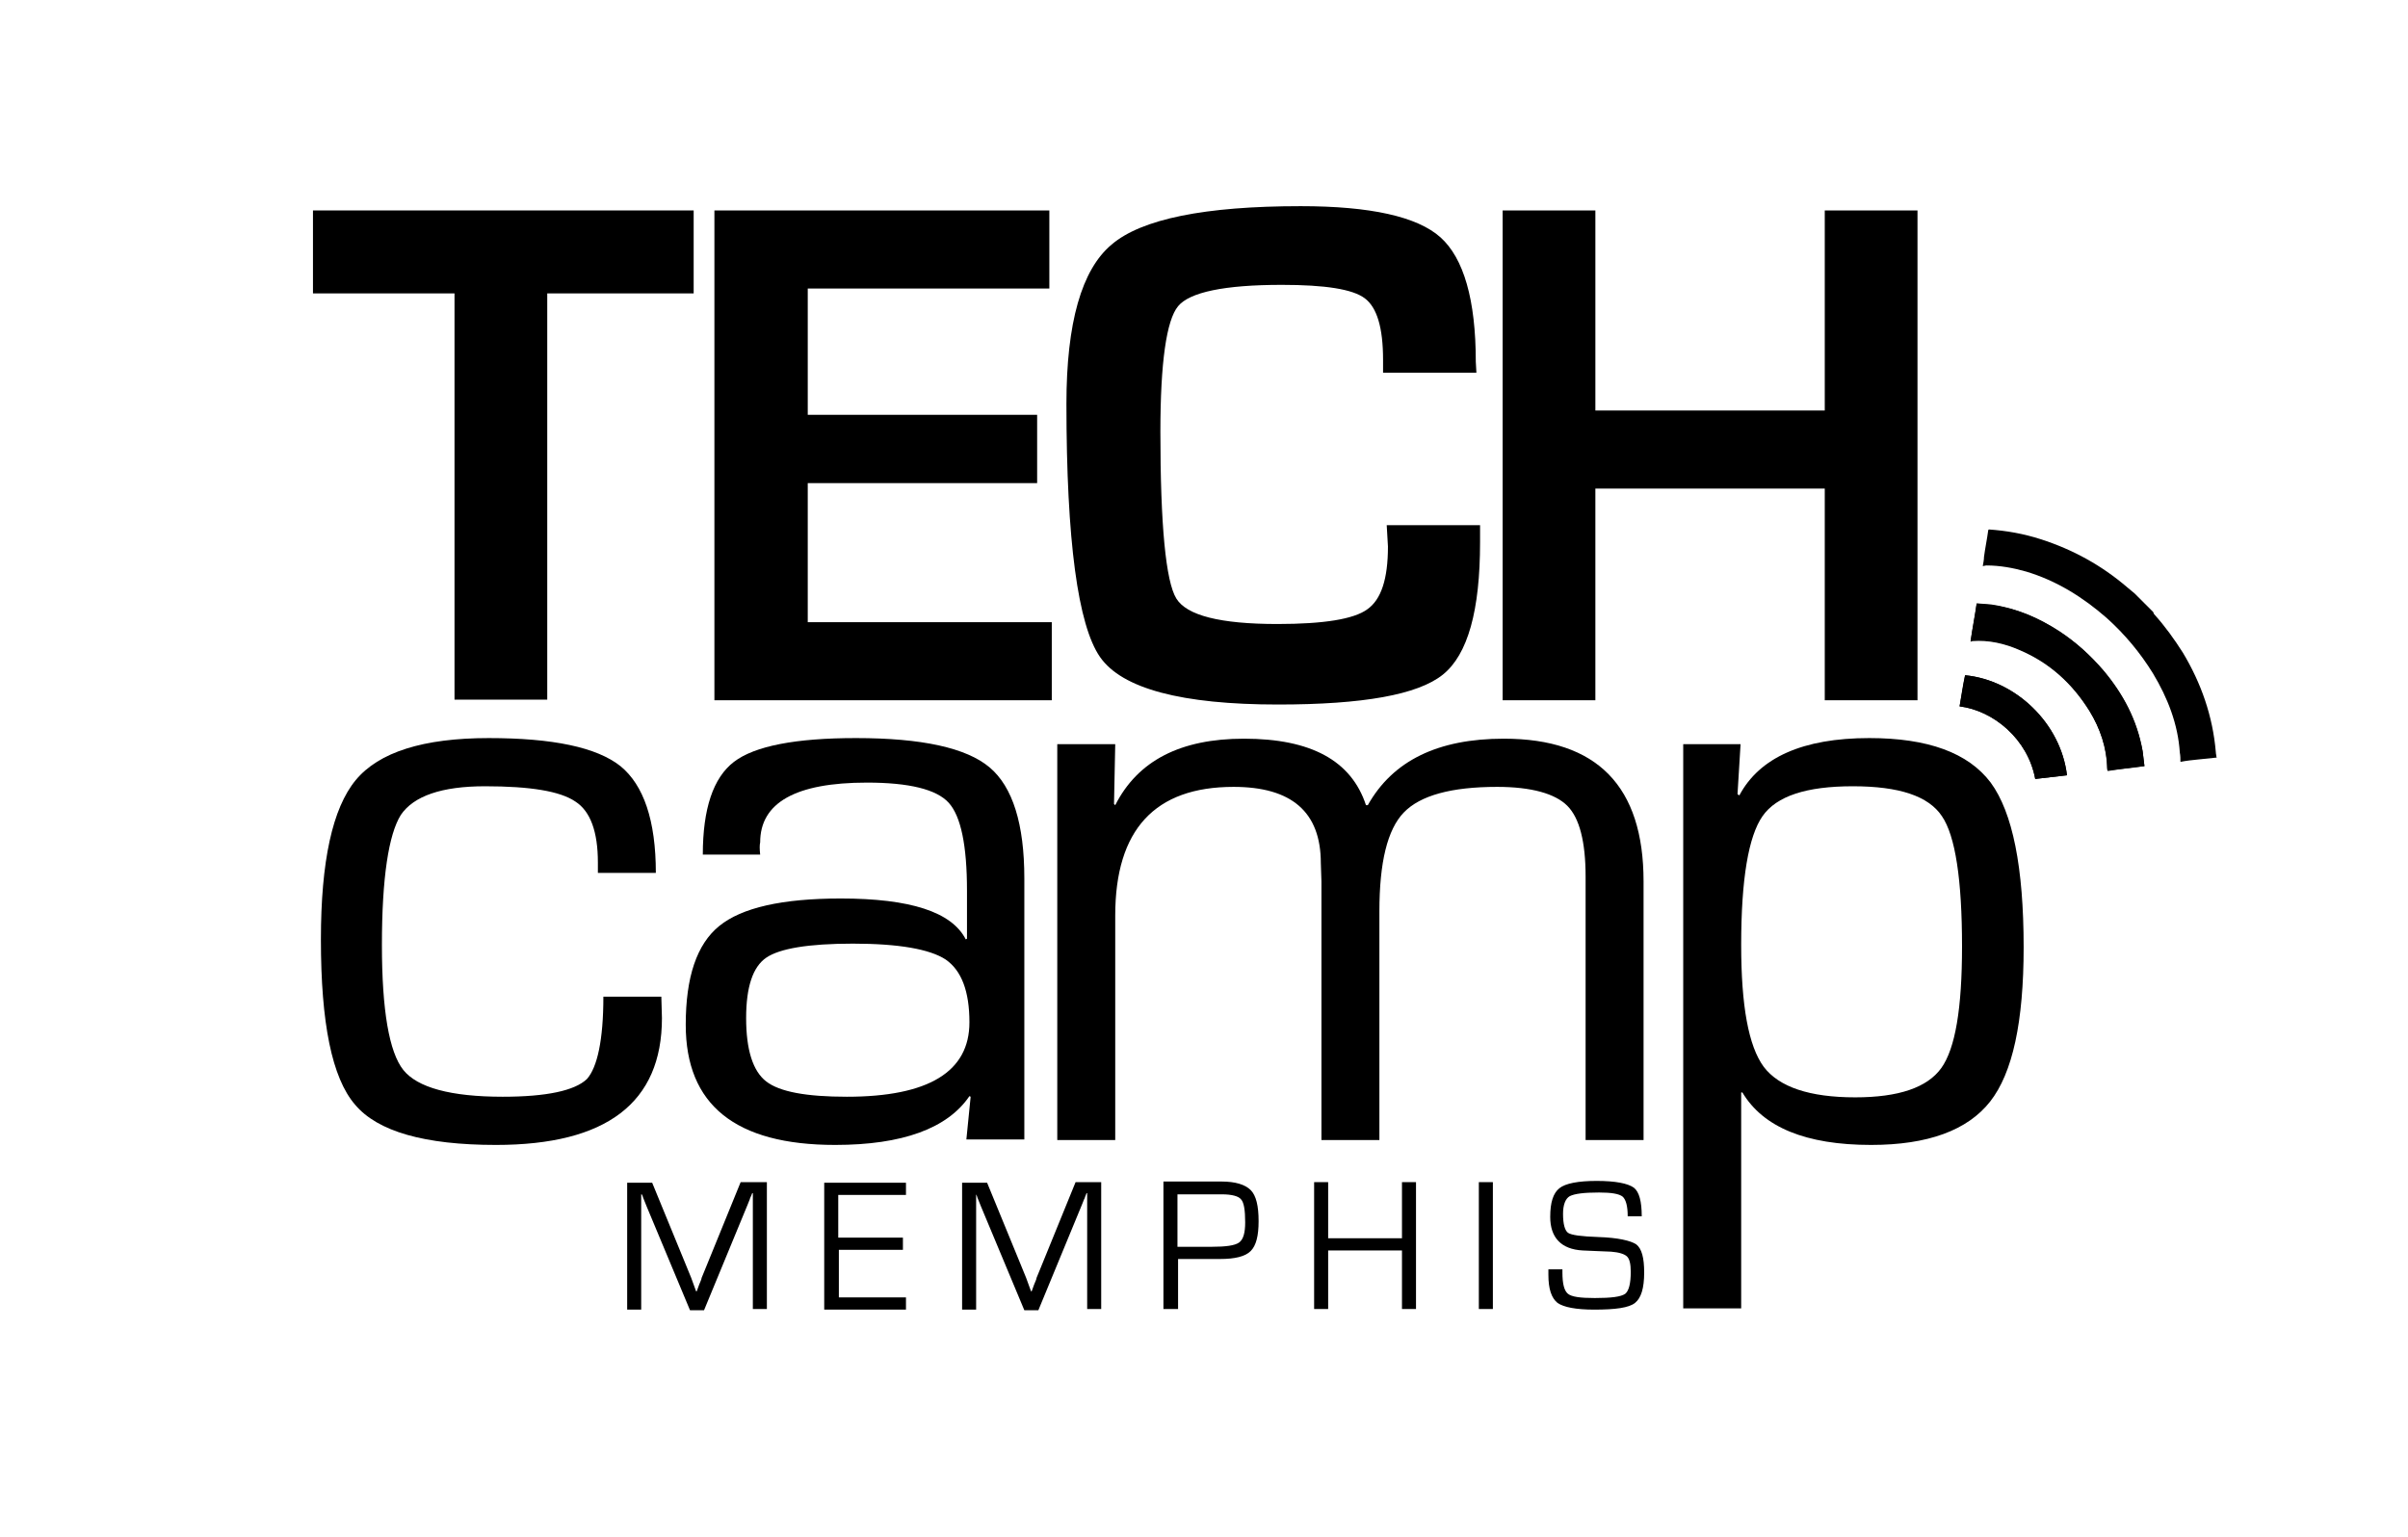 <?xml version="1.0" encoding="utf-8"?>
<!-- Generator: Adobe Illustrator 18.0.0, SVG Export Plug-In . SVG Version: 6.00 Build 0)  -->
<!DOCTYPE svg PUBLIC "-//W3C//DTD SVG 1.1//EN" "http://www.w3.org/Graphics/SVG/1.1/DTD/svg11.dtd">
<svg version="1.1" id="Layer_1" xmlns="http://www.w3.org/2000/svg" xmlns:xlink="http://www.w3.org/1999/xlink" x="0px" y="0px"
	 viewBox="0 0 394.7 251.9" enable-background="new 0 0 394.7 251.9" xml:space="preserve">
<g>
	<g>
		<g>
			<g>
				<g>
					<path d="M39.8-264.9v69H24v-69H0v-14.1h64.6v14.1H39.8z"/>
					<path d="M83.9-265.8v21.4h39v11.6h-39v23.5h41.5v13.3H68.2v-83.1H125v13.3H83.9z"/>
					<path d="M182.3-225.6h15.8v2.9c0,11.6-2.1,19-6.3,22.4c-4.2,3.4-13.6,5.1-28,5.1c-16.4,0-26.5-2.7-30.3-8
						c-3.8-5.4-5.7-19.7-5.7-43c0-13.7,2.6-22.7,7.7-27.1c5.1-4.3,15.8-6.5,32.1-6.5c11.9,0,19.8,1.8,23.8,5.3c4,3.6,6,10.6,6,21.2
						l0.1,1.9h-15.8v-2.1c0-5.4-1-8.9-3.1-10.4c-2-1.5-6.7-2.3-14-2.3c-9.8,0-15.7,1.2-17.6,3.6c-2,2.4-3,9.5-3,21.3
						c0,15.9,0.9,25.3,2.6,28.3c1.8,2.9,7.5,4.4,17.1,4.4c7.8,0,12.9-0.8,15.3-2.4c2.3-1.6,3.5-5.2,3.5-10.7L182.3-225.6z"/>
					<path d="M272.3-279.1v83.1h-15.8v-35.9h-39v35.9h-15.8v-83.1h15.8v33.9h39v-33.9H272.3z"/>
				</g>
				<g>
					<g>
						<path d="M325.6-218.7h9.5l0.1,3.5c0,13.9-9.1,20.8-27.2,20.8c-11.7,0-19.4-2.2-23.1-6.6c-3.8-4.4-5.6-13.4-5.6-27.1
							c0-12.8,1.9-21.5,5.7-26.1c3.8-4.6,11.1-6.9,21.8-6.9c10.5,0,17.7,1.5,21.6,4.6c3.8,3.1,5.8,8.9,5.8,17.5h-9.5v-1.7
							c0-5-1.2-8.4-3.7-10c-2.5-1.7-7.4-2.5-14.8-2.5c-7.1,0-11.7,1.6-13.8,4.7c-2,3.2-3.1,10.3-3.1,21.3c0,10.8,1.2,17.6,3.5,20.5
							c2.3,2.9,7.8,4.4,16.3,4.4c7.2,0,11.8-1,13.8-2.9C324.7-207,325.6-211.5,325.6-218.7z"/>
						<path d="M351.4-241.9h-9.4c0-7.5,1.7-12.6,5.1-15.2c3.4-2.6,10.1-3.9,20-3.9c10.8,0,18.1,1.6,21.9,4.8
							c3.8,3.2,5.7,9.3,5.7,18.2v42.8h-9.5l0.7-7l-0.2-0.1c-3.6,5.3-11,8-22,8c-16.4,0-24.5-6.6-24.5-19.7c0-7.8,1.8-13.2,5.5-16.2
							c3.7-3,10.3-4.5,19.9-4.5c11.4,0,18.2,2.2,20.5,6.7l0.2-0.1v-7.9c0-7.4-1-12.2-3-14.4c-2-2.2-6.5-3.3-13.4-3.3
							c-11.7,0-17.5,3.3-17.5,9.8C351.3-243.5,351.3-242.9,351.4-241.9z M366.6-227.4c-7.3,0-12,0.8-14.2,2.3
							c-2.2,1.5-3.3,4.8-3.3,9.9c0,5.2,1.1,8.7,3.3,10.4c2.2,1.7,6.6,2.5,13.2,2.5c13.4,0,20.1-4.1,20.1-12.2
							c0-5.1-1.3-8.5-3.9-10.3C379.2-226.5,374.1-227.4,366.6-227.4z"/>
						<path d="M400.1-260.1h9.5l-0.2,9.8l0.2,0.2c3.7-7.3,10.7-10.9,21.1-10.9c11,0,17.6,3.6,20,10.9h0.3
							c4.1-7.3,11.5-10.9,22.3-10.9c15.3,0,22.9,7.8,22.9,23.4v42.4h-9.5v-43.2c0-5.7-1-9.6-3-11.6c-2-2-5.9-3.1-11.5-3.1
							c-7.5,0-12.6,1.4-15.3,4.2c-2.7,2.8-4,8.2-4,16.2v37.5h-9.5v-42.4l-0.1-3c0-8.4-4.8-12.5-14.3-12.5c-12.9,0-19.4,7-19.4,21.1
							v36.8h-9.5V-260.1z"/>
						<path d="M502.6-260.1h9.5l-0.5,8.2l0.3,0.2c3.3-6.2,10.4-9.4,21.3-9.4c9.6,0,16.2,2.4,19.9,7.3c3.6,4.9,5.4,13.9,5.4,27
							c0,12.2-1.8,20.6-5.5,25.3c-3.7,4.7-10.2,7.1-19.5,7.1c-10.7,0-17.7-2.9-21.1-8.6H512v35.4h-9.5V-260.1z M530.5-253.2
							c-7.6,0-12.5,1.6-14.8,4.9c-2.3,3.3-3.5,10.3-3.5,21.1c0,10,1.2,16.6,3.7,20c2.5,3.3,7.5,5,15,5c7.1,0,11.8-1.6,14.1-4.8
							c2.3-3.2,3.4-9.8,3.4-19.9c0-11-1.1-18.2-3.3-21.4C542.9-251.6,538-253.2,530.5-253.2z"/>
					</g>
				</g>
				<g>
					<path d="M352.5-188.3v20.8h-2.3v-16.6v-1.2l0-0.6l0-0.6h-0.1l-0.2,0.5c-0.1,0.2-0.2,0.4-0.2,0.5l-0.4,1l-7.1,17.2H340l-7.1-17
						l-0.4-1l-0.2-0.5c0-0.1-0.1-0.3-0.2-0.5H332l0,0.6l0,0.6v1.1v16.6h-2.3v-20.8h4.1l5.5,13.4l0.9,2.2l0.4,1.1l0.4,1.1h0.1
						l0.4-1.1c0.2-0.5,0.4-0.9,0.4-1.1l0.9-2.2l5.5-13.5H352.5z"/>
					<path d="M364.2-186.3v7.1h10.5v2h-10.5v7.8h11v2h-13.4v-20.8h13.4v2H364.2z"/>
					<path d="M407.3-188.3v20.8h-2.3v-16.6v-1.2l0-0.6l0-0.6h-0.1l-0.2,0.5c-0.1,0.2-0.1,0.4-0.2,0.5l-0.4,1l-7.1,17.2h-2.3l-7.1-17
						l-0.4-1l-0.2-0.5c0-0.1-0.1-0.3-0.2-0.5h-0.1l0,0.6l0,0.6v1.1v16.6h-2.3v-20.8h4.1l5.5,13.4l0.9,2.2l0.4,1.1l0.4,1.1h0.1
						l0.4-1.1c0.2-0.5,0.4-0.9,0.4-1.1l0.9-2.2l5.5-13.5H407.3z"/>
					<path d="M417.4-167.5v-20.8h8.7h0.8c2.3,0,3.9,0.5,4.8,1.4c0.9,0.9,1.3,2.6,1.3,5.1c0,2.4-0.4,4-1.3,4.9
						c-0.9,0.9-2.6,1.3-5,1.3l-0.9,0h-6v8.2H417.4z M419.8-177.7h5.6c2.3,0,3.8-0.2,4.5-0.7c0.7-0.5,1-1.6,1-3.3
						c0-2-0.2-3.3-0.7-3.8c-0.4-0.5-1.5-0.8-3.1-0.8l-0.9,0h-6.3V-177.7z"/>
					<path d="M458.9-188.3v20.8h-2.3v-9.6h-12.1v9.6h-2.3v-20.8h2.3v9.2h12.1v-9.2H458.9z"/>
					<path d="M471.4-188.3v20.8h-2.3v-20.8H471.4z"/>
					<path d="M495.9-182.7h-2.3c0-1.7-0.3-2.7-0.8-3.2c-0.6-0.5-1.9-0.7-3.9-0.7c-2.5,0-4,0.2-4.8,0.6c-0.7,0.4-1.1,1.4-1.1,2.9
						c0,1.7,0.3,2.7,0.8,3.1c0.6,0.4,2.2,0.6,5,0.7c3.2,0.1,5.3,0.6,6.2,1.2c0.9,0.7,1.3,2.2,1.3,4.6c0,2.6-0.5,4.2-1.5,5
						c-1,0.8-3.2,1.1-6.7,1.1c-3,0-5-0.4-6-1.1c-1-0.8-1.5-2.3-1.5-4.6l0-0.9h2.3v0.5c0,1.9,0.3,3,0.9,3.5c0.6,0.5,2,0.7,4.4,0.7
						c2.7,0,4.3-0.2,5-0.7c0.6-0.5,0.9-1.7,0.9-3.6c0-1.3-0.2-2.1-0.6-2.5c-0.4-0.4-1.3-0.7-2.6-0.8l-2.4-0.1l-2.3-0.1
						c-3.5-0.2-5.3-2.1-5.3-5.5c0-2.4,0.5-3.9,1.5-4.7c1-0.8,3.1-1.2,6.1-1.2c3.1,0,5.1,0.4,6.1,1.1
						C495.5-186.7,495.9-185.1,495.9-182.7z"/>
				</g>
			</g>
			<g id="pItPUY_13_">
				<g>
					<path d="M578.2-256.5c-0.1-0.8-0.2-1.6-0.3-2.4c-0.9-5-3.2-9.4-6.5-13.3c-2-2.4-4.4-4.6-7.1-6.3c-3.4-2.3-7.1-3.9-11.2-4.4
						c-0.8-0.1-1.6-0.1-2.4-0.2c-0.3,2.1-0.7,4.1-1,6.2c0.1,0,0.2-0.1,0.3-0.1c2.7-0.2,5.3,0.4,7.8,1.5c4.9,2.1,8.6,5.5,11.4,10
						c1.8,2.9,2.9,6.1,2.9,9.5c0,0.1,0,0.2,0.1,0.3C574.2-256,576.2-256.2,578.2-256.5z M548-266.2c5.6,0.7,11.2,5.4,12.4,11.9
						c1.7-0.2,3.4-0.4,5.2-0.6c-1-8.5-8.4-15.6-16.7-16.4C548.5-269.7,548.3-268,548-266.2z"/>
					<path fill-rule="evenodd" clip-rule="evenodd" d="M590.1-257.9c-1,0.1-1.9,0.2-2.9,0.3c-1,0.1-2,0.2-3,0.4c0-0.5,0-1-0.1-1.5
						c-0.3-4.7-2-9-4.4-13c-2.1-3.4-4.6-6.4-7.6-9.1c-3.9-3.4-8.2-6.1-13.2-7.6c-2.1-0.6-4.3-1-6.5-1c-0.2,0-0.4,0.1-0.6,0.1
						c0.1-0.6,0.2-1,0.2-1.5c0.2-1.5,0.5-2.9,0.7-4.4c0,0,0,0,0.1-0.1c2.9,0.2,5.7,0.7,8.5,1.6c5.3,1.7,10,4.3,14.2,7.9
						c0.4,0.3,0.8,0.7,1.2,1c1,1,2,2,3,3c0.1,0.1,0.1,0.3,0.2,0.4c1.8,2,3.3,4.1,4.7,6.3c3,5,4.9,10.4,5.4,16.3
						c0,0.3,0.1,0.5,0.1,0.8C590.2-258,590.1-257.9,590.1-257.9z"/>
					<path fill-rule="evenodd" clip-rule="evenodd" d="M578.2-256.5c-2,0.3-4,0.5-6,0.7c0-0.1-0.1-0.2-0.1-0.3
						c-0.1-3.5-1.2-6.6-2.9-9.5c-2.8-4.5-6.5-7.9-11.4-10c-2.5-1.1-5.1-1.7-7.8-1.5c-0.1,0-0.1,0-0.3,0.1c0.3-2.1,0.7-4.1,1-6.2
						c0.8,0.1,1.6,0.1,2.4,0.2c4.1,0.6,7.8,2.2,11.2,4.4c2.7,1.8,5,3.9,7.1,6.3c3.3,3.9,5.6,8.2,6.5,13.3
						C578.1-258.1,578.1-257.3,578.2-256.5z"/>
					<path fill-rule="evenodd" clip-rule="evenodd" d="M548-266.2c0.3-1.7,0.6-3.4,0.9-5.1c8.3,0.8,15.7,7.9,16.7,16.4
						c-1.7,0.2-3.4,0.4-5.2,0.6C559.2-260.8,553.5-265.5,548-266.2z"/>
				</g>
			</g>
		</g>
	</g>
</g>
<g>
	<g>
		<g>
			<g>
				<g>
					<path d="M89.7,48.1v66.6H74.5V48.1H51.3V34.5h62.4v13.6H89.7z"/>
					<path d="M132.4,47.3V68H170v11.2h-37.6V102h40v12.8h-55.3V34.5h54.9v12.8H132.4z"/>
					<path d="M227.3,86.1h15.3v2.8c0,11.2-2,18.4-6.1,21.7c-4.1,3.3-13.1,4.9-27,4.9c-15.8,0-25.6-2.6-29.2-7.8
						c-3.6-5.2-5.5-19-5.5-41.5c0-13.3,2.5-22,7.4-26.1c4.9-4.2,15.3-6.3,31-6.3c11.4,0,19.1,1.7,22.9,5.1
						c3.8,3.4,5.8,10.2,5.8,20.4l0.1,1.8h-15.3v-2.1c0-5.3-1-8.6-3-10.1c-2-1.5-6.5-2.2-13.6-2.2c-9.4,0-15.1,1.2-17,3.5
						c-1.9,2.3-2.9,9.2-2.9,20.6c0,15.4,0.9,24.5,2.6,27.3c1.7,2.8,7.2,4.2,16.6,4.2c7.6,0,12.5-0.8,14.7-2.4
						c2.3-1.6,3.4-5,3.4-10.3L227.3,86.1z"/>
					<path d="M314.3,34.5v80.3h-15.2V80.1h-37.6v34.7h-15.2V34.5h15.2v32.8h37.6V34.5H314.3z"/>
				</g>
				<g>
					<g>
						<path d="M98.9,163.4h9.5l0.1,3.5c0,13.9-9.1,20.8-27.2,20.8c-11.7,0-19.4-2.2-23.1-6.6c-3.8-4.4-5.6-13.4-5.6-27.1
							c0-12.8,1.9-21.5,5.7-26.1c3.8-4.6,11.1-6.9,21.8-6.9c10.5,0,17.7,1.5,21.6,4.6c3.8,3.1,5.8,8.9,5.8,17.5h-9.5v-1.7
							c0-5-1.2-8.4-3.7-10c-2.5-1.7-7.4-2.5-14.8-2.5c-7.1,0-11.7,1.6-13.8,4.7c-2,3.2-3.1,10.3-3.1,21.3c0,10.8,1.2,17.6,3.5,20.5
							c2.3,2.9,7.8,4.4,16.3,4.4c7.2,0,11.8-1,13.8-2.9C97.9,175,98.9,170.5,98.9,163.4z"/>
						<path d="M124.6,140.1h-9.4c0-7.5,1.7-12.6,5.1-15.2c3.4-2.6,10.1-3.9,20-3.9c10.8,0,18.1,1.6,21.9,4.8
							c3.8,3.2,5.7,9.3,5.7,18.2v42.8h-9.5l0.7-7l-0.2-0.1c-3.6,5.3-11,8-22,8c-16.4,0-24.5-6.6-24.5-19.7c0-7.8,1.8-13.2,5.5-16.2
							c3.7-3,10.3-4.5,19.9-4.5c11.4,0,18.2,2.2,20.5,6.7l0.2-0.1v-7.9c0-7.4-1-12.2-3-14.4c-2-2.2-6.5-3.3-13.4-3.3
							c-11.7,0-17.5,3.3-17.5,9.8C124.5,138.5,124.5,139.2,124.6,140.1z M139.8,154.7c-7.3,0-12,0.8-14.2,2.3
							c-2.2,1.5-3.3,4.8-3.3,9.9c0,5.2,1.1,8.7,3.3,10.4c2.2,1.7,6.6,2.5,13.2,2.5c13.4,0,20.1-4.1,20.1-12.2
							c0-5.1-1.3-8.5-3.9-10.3C152.4,155.6,147.3,154.7,139.8,154.7z"/>
						<path d="M173.3,122h9.5l-0.2,9.8l0.2,0.2c3.7-7.3,10.7-10.9,21.1-10.9c11,0,17.6,3.6,20,10.9h0.3c4.1-7.3,11.5-10.9,22.3-10.9
							c15.3,0,22.9,7.8,22.9,23.4v42.4h-9.5v-43.2c0-5.7-1-9.6-3-11.6c-2-2-5.9-3.1-11.5-3.1c-7.5,0-12.6,1.4-15.3,4.2
							c-2.7,2.8-4,8.2-4,16.2v37.5h-9.5v-42.4l-0.1-3c0-8.4-4.8-12.5-14.3-12.5c-12.9,0-19.4,7-19.4,21.1v36.8h-9.5V122z"/>
						<path d="M275.8,122h9.5l-0.5,8.2l0.3,0.2c3.3-6.2,10.4-9.4,21.3-9.4c9.6,0,16.2,2.4,19.9,7.3c3.6,4.9,5.4,13.9,5.4,27
							c0,12.2-1.8,20.6-5.5,25.3c-3.7,4.7-10.2,7.1-19.5,7.1c-10.7,0-17.7-2.9-21.1-8.6h-0.2v35.4h-9.5V122z M303.7,128.9
							c-7.6,0-12.5,1.6-14.8,4.9c-2.3,3.3-3.5,10.3-3.5,21.1c0,10,1.2,16.6,3.7,20c2.5,3.3,7.5,5,15,5c7.1,0,11.8-1.6,14.1-4.8
							c2.3-3.2,3.4-9.8,3.4-19.9c0-11-1.1-18.2-3.3-21.4C316.1,130.5,311.3,128.9,303.7,128.9z"/>
					</g>
				</g>
				<g>
					<path d="M125.7,193.8v20.8h-2.3v-16.6v-1.2l0-0.6l0-0.6h-0.1l-0.2,0.5c-0.1,0.2-0.2,0.4-0.2,0.5l-0.4,1l-7.1,17.2h-2.3l-7.1-17
						l-0.4-1l-0.2-0.5c0-0.1-0.1-0.3-0.2-0.5h-0.1l0,0.6l0,0.6v1.1v16.6h-2.3v-20.8h4.1l5.5,13.4l0.9,2.2l0.4,1.1l0.4,1.1h0.1
						l0.4-1.1c0.2-0.5,0.4-0.9,0.4-1.1l0.9-2.2l5.5-13.5H125.7z"/>
					<path d="M137.4,195.8v7.1H148v2h-10.5v7.8h11v2h-13.4v-20.8h13.4v2H137.4z"/>
					<path d="M180.5,193.8v20.8h-2.3v-16.6v-1.2l0-0.6l0-0.6h-0.1l-0.2,0.5c-0.1,0.2-0.1,0.4-0.2,0.5l-0.4,1l-7.1,17.2h-2.3l-7.1-17
						l-0.4-1l-0.2-0.5c0-0.1-0.1-0.3-0.2-0.5H160l0,0.6l0,0.6v1.1v16.6h-2.3v-20.8h4.1l5.5,13.4l0.9,2.2l0.4,1.1l0.4,1.1h0.1
						l0.4-1.1c0.2-0.5,0.4-0.9,0.4-1.1l0.9-2.2l5.5-13.5H180.5z"/>
					<path d="M190.7,214.5v-20.8h8.7h0.8c2.3,0,3.9,0.5,4.8,1.4c0.9,0.9,1.3,2.6,1.3,5.1c0,2.4-0.4,4-1.3,4.9
						c-0.9,0.9-2.6,1.3-5,1.3l-0.9,0h-6v8.2H190.7z M193,204.4h5.6c2.3,0,3.8-0.2,4.5-0.7c0.7-0.5,1-1.6,1-3.3c0-2-0.2-3.3-0.7-3.8
						c-0.4-0.5-1.5-0.8-3.1-0.8l-0.9,0H193V204.4z"/>
					<path d="M232.1,193.8v20.8h-2.3v-9.6h-12.1v9.6h-2.3v-20.8h2.3v9.2h12.1v-9.2H232.1z"/>
					<path d="M244.7,193.8v20.8h-2.3v-20.8H244.7z"/>
					<path d="M269.1,199.4h-2.3c0-1.7-0.3-2.7-0.8-3.2c-0.6-0.5-1.9-0.7-3.9-0.7c-2.5,0-4,0.2-4.8,0.6c-0.7,0.4-1.1,1.4-1.1,2.9
						c0,1.7,0.3,2.7,0.8,3.1c0.6,0.4,2.2,0.6,5,0.7c3.2,0.1,5.3,0.6,6.2,1.2c0.9,0.7,1.3,2.2,1.3,4.6c0,2.6-0.5,4.2-1.5,5
						c-1,0.8-3.2,1.1-6.7,1.1c-3,0-5-0.4-6-1.1c-1-0.8-1.5-2.3-1.5-4.6l0-0.9h2.3v0.5c0,1.9,0.3,3,0.9,3.5c0.6,0.5,2,0.7,4.4,0.7
						c2.7,0,4.3-0.2,5-0.7c0.6-0.5,0.9-1.7,0.9-3.6c0-1.3-0.2-2.1-0.6-2.5c-0.4-0.4-1.3-0.7-2.6-0.8l-2.4-0.1l-2.3-0.1
						c-3.5-0.2-5.3-2.1-5.3-5.5c0-2.4,0.5-3.9,1.5-4.7c1-0.8,3.1-1.2,6.1-1.2c3.1,0,5.1,0.4,6.1,1.1
						C268.7,195.4,269.1,197,269.1,199.4z"/>
				</g>
			</g>
			<g id="pItPUY_3_">
				<g>
					<path d="M351.5,125.6c-0.1-0.8-0.2-1.6-0.3-2.4c-0.9-5-3.2-9.4-6.5-13.3c-2-2.4-4.4-4.6-7.1-6.3c-3.4-2.3-7.1-3.9-11.2-4.4
						c-0.8-0.1-1.6-0.1-2.4-0.2c-0.3,2.1-0.7,4.1-1,6.2c0.1,0,0.2-0.1,0.3-0.1c2.7-0.2,5.3,0.4,7.8,1.5c4.9,2.1,8.6,5.5,11.4,10
						c1.8,2.9,2.9,6.1,2.9,9.5c0,0.1,0,0.2,0.1,0.3C347.4,126.1,349.4,125.8,351.5,125.6z M321.2,115.8c5.6,0.7,11.2,5.4,12.4,11.9
						c1.7-0.2,3.4-0.4,5.2-0.6c-1-8.5-8.4-15.6-16.7-16.4C321.7,112.4,321.5,114.1,321.2,115.8z"/>
					<path fill-rule="evenodd" clip-rule="evenodd" d="M363.3,124.2c-1,0.1-1.9,0.2-2.9,0.3c-1,0.1-2,0.2-3,0.4c0-0.5,0-1-0.1-1.5
						c-0.3-4.7-2-9-4.4-13c-2.1-3.4-4.6-6.4-7.6-9.1c-3.9-3.4-8.2-6.1-13.2-7.6c-2.1-0.6-4.3-1-6.5-1c-0.2,0-0.4,0.1-0.6,0.1
						c0.1-0.6,0.2-1,0.2-1.5c0.2-1.5,0.5-2.9,0.7-4.4c0,0,0,0,0.1-0.1c2.9,0.2,5.7,0.7,8.5,1.6c5.3,1.7,10,4.3,14.2,7.9
						c0.4,0.3,0.8,0.7,1.2,1c1,1,2,2,3,3c0.1,0.1,0.1,0.3,0.2,0.4c1.8,2,3.3,4.1,4.7,6.3c3,5,4.9,10.4,5.4,16.3
						c0,0.3,0.1,0.5,0.1,0.8C363.4,124.1,363.4,124.1,363.3,124.2z"/>
					<path fill-rule="evenodd" clip-rule="evenodd" d="M351.5,125.6c-2,0.3-4,0.5-6,0.7c0-0.1-0.1-0.2-0.1-0.3
						c-0.1-3.5-1.2-6.6-2.9-9.5c-2.8-4.5-6.5-7.9-11.4-10c-2.5-1.1-5.1-1.7-7.8-1.5c-0.1,0-0.1,0-0.3,0.1c0.3-2.1,0.7-4.1,1-6.2
						c0.8,0.1,1.6,0.1,2.4,0.2c4.1,0.6,7.8,2.2,11.2,4.4c2.7,1.8,5,3.9,7.1,6.3c3.3,3.9,5.6,8.2,6.5,13.3
						C351.3,124,351.4,124.7,351.5,125.6z"/>
					<path fill-rule="evenodd" clip-rule="evenodd" d="M321.2,115.8c0.3-1.7,0.6-3.4,0.9-5.1c8.3,0.8,15.7,7.9,16.7,16.4
						c-1.7,0.2-3.4,0.4-5.2,0.6C332.4,121.2,326.8,116.5,321.2,115.8z"/>
				</g>
			</g>
		</g>
	</g>
</g>
</svg>
